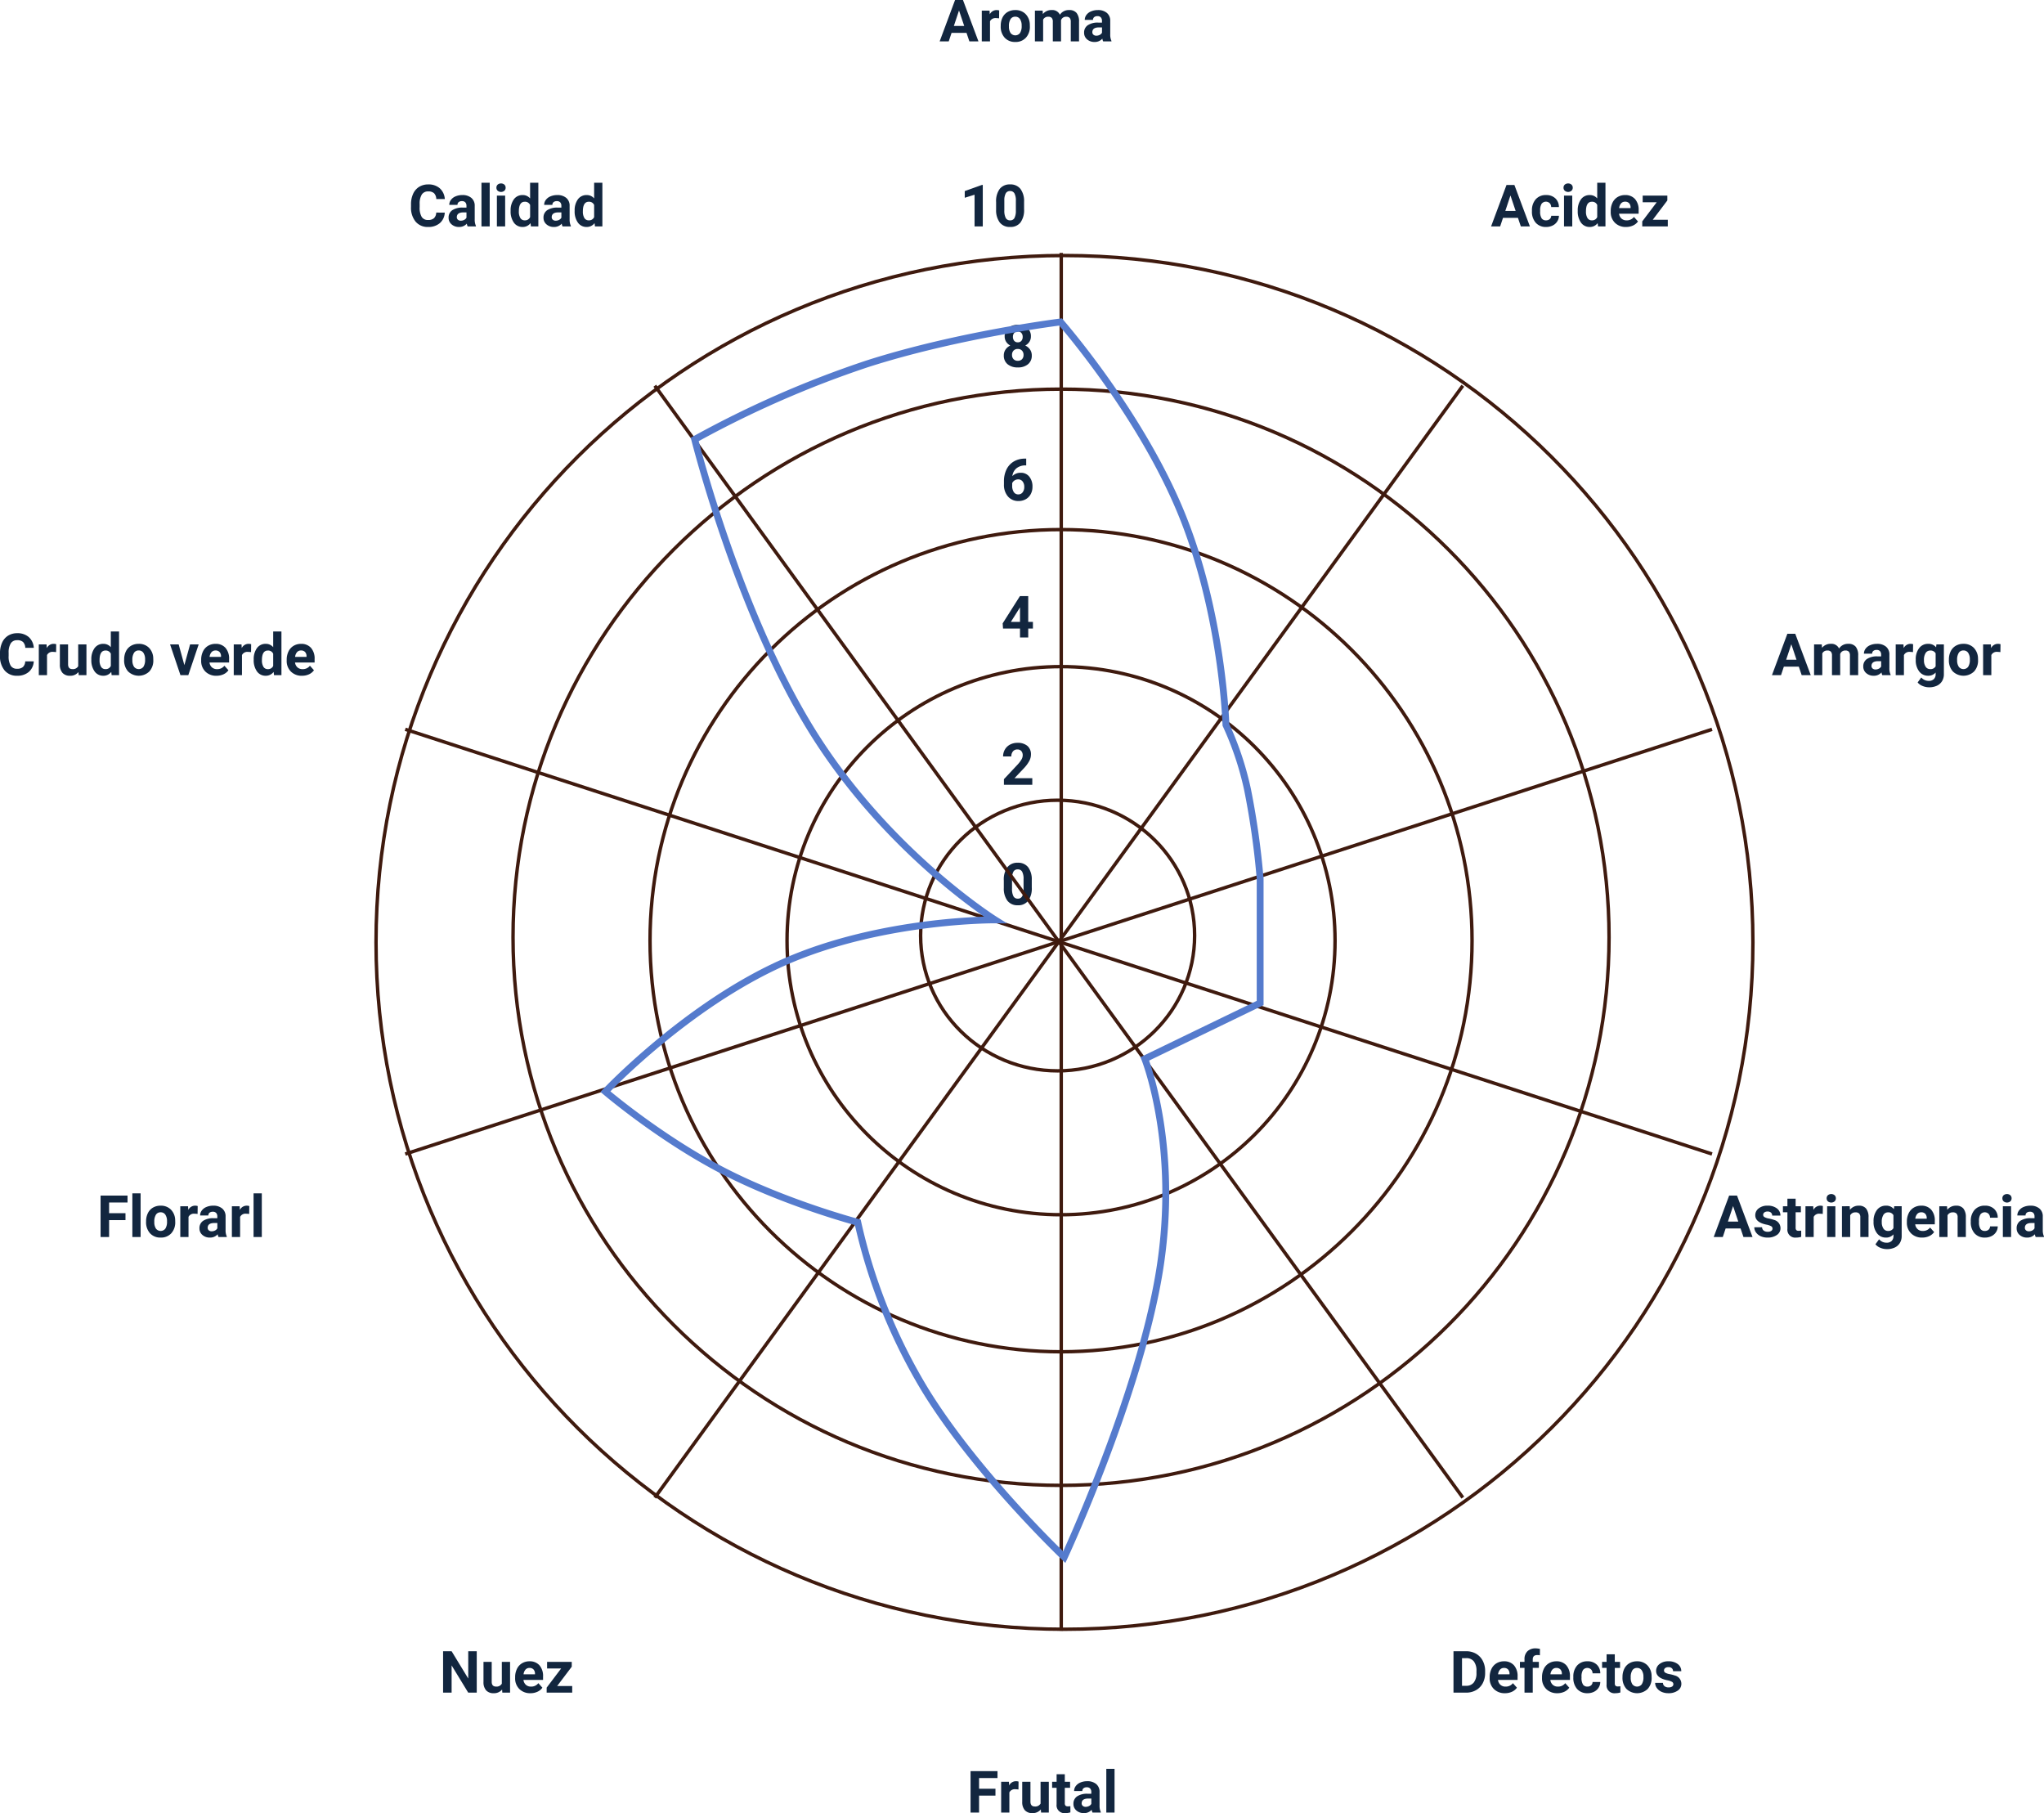 <svg xmlns="http://www.w3.org/2000/svg" width="596.774" height="529.252" viewBox="0 0 596.774 529.252">
  <g id="Grupo_989966" data-name="Grupo 989966" transform="translate(-495.714 -1220.914)">
    <path id="Trazado_677447" data-name="Trazado 677447" d="M7.9,15.51H3.536L2.706,18H.058l4.5-12.086H6.865L11.389,18H8.741ZM4.208,13.493H7.23L5.711,8.969Zm13.2-2.225a6.517,6.517,0,0,0-.863-.066,1.757,1.757,0,0,0-1.785.921V18h-2.4V9.019h2.266l.066,1.071a2.223,2.223,0,0,1,2-1.237,2.514,2.514,0,0,1,.747.108Zm.481,2.158a5.327,5.327,0,0,1,.515-2.382,3.768,3.768,0,0,1,1.482-1.619,4.323,4.323,0,0,1,2.245-.573A4.09,4.09,0,0,1,25.1,9.965a4.464,4.464,0,0,1,1.282,3.021l.017.614a4.694,4.694,0,0,1-1.154,3.316,4.011,4.011,0,0,1-3.1,1.249,4.031,4.031,0,0,1-3.1-1.245,4.777,4.777,0,0,1-1.158-3.387Zm2.4.17a3.357,3.357,0,0,0,.481,1.958,1.73,1.73,0,0,0,2.739.008A3.674,3.674,0,0,0,24,13.422a3.324,3.324,0,0,0-.49-1.945,1.592,1.592,0,0,0-1.378-.69,1.566,1.566,0,0,0-1.361.686A3.735,3.735,0,0,0,20.287,13.6Zm9.836-4.578.075,1a3.156,3.156,0,0,1,2.582-1.17,2.4,2.4,0,0,1,2.382,1.37,3.084,3.084,0,0,1,2.7-1.37,2.679,2.679,0,0,1,2.175.851,3.911,3.911,0,0,1,.714,2.561V18H38.341V12.272a1.71,1.71,0,0,0-.3-1.116,1.324,1.324,0,0,0-1.054-.353,1.5,1.5,0,0,0-1.494,1.029L35.5,18H33.1V12.281a1.689,1.689,0,0,0-.307-1.129A1.337,1.337,0,0,0,31.75,10.8a1.555,1.555,0,0,0-1.478.847V18h-2.4V9.019ZM47.8,18a2.664,2.664,0,0,1-.241-.805,2.9,2.9,0,0,1-2.266.971A3.189,3.189,0,0,1,43.1,17.4a2.456,2.456,0,0,1-.867-1.926,2.538,2.538,0,0,1,1.058-2.191,5.222,5.222,0,0,1,3.059-.772h1.1V12a1.48,1.48,0,0,0-.32-1,1.257,1.257,0,0,0-1.009-.374,1.429,1.429,0,0,0-.95.291.987.987,0,0,0-.344.8h-2.4a2.41,2.41,0,0,1,.481-1.444A3.182,3.182,0,0,1,44.276,9.23a4.961,4.961,0,0,1,1.976-.378,3.92,3.92,0,0,1,2.635.834,2.918,2.918,0,0,1,.975,2.345v3.893a4.294,4.294,0,0,0,.357,1.934V18Zm-1.984-1.668a2.066,2.066,0,0,0,.979-.237,1.554,1.554,0,0,0,.664-.635V13.916h-.9q-1.8,0-1.917,1.245l-.008.141a.96.96,0,0,0,.315.739A1.225,1.225,0,0,0,45.812,16.332Z" transform="translate(770 1215)" fill="#12263f"/>
    <path id="Trazado_677444" data-name="Trazado 677444" d="M7.9,15.51H3.536L2.706,18H.058l4.5-12.086H6.865L11.389,18H8.741ZM4.208,13.493H7.23L5.711,8.969ZM16.1,16.232a1.573,1.573,0,0,0,1.079-.365,1.28,1.28,0,0,0,.432-.971h2.25a3.077,3.077,0,0,1-.5,1.673,3.286,3.286,0,0,1-1.341,1.179,4.2,4.2,0,0,1-1.88.419A3.9,3.9,0,0,1,13.1,16.942a4.845,4.845,0,0,1-1.112-3.383V13.4a4.79,4.79,0,0,1,1.1-3.312,3.854,3.854,0,0,1,3.03-1.237,3.778,3.778,0,0,1,2.7.959,3.4,3.4,0,0,1,1.033,2.552h-2.25a1.648,1.648,0,0,0-.432-1.139,1.6,1.6,0,0,0-2.362.173,3.541,3.541,0,0,0-.427,1.983v.249a3.586,3.586,0,0,0,.423,2A1.463,1.463,0,0,0,16.1,16.232ZM23.757,18H21.35V9.019h2.407ZM21.208,6.694a1.181,1.181,0,0,1,.361-.888,1.556,1.556,0,0,1,1.963,0,1.175,1.175,0,0,1,.365.888,1.178,1.178,0,0,1-.369.9,1.539,1.539,0,0,1-1.951,0A1.178,1.178,0,0,1,21.208,6.694Zm4.15,6.749A5.413,5.413,0,0,1,26.3,10.1a3.057,3.057,0,0,1,2.577-1.245,2.751,2.751,0,0,1,2.167.979V5.25h2.407V18H31.286l-.116-.955a2.823,2.823,0,0,1-2.308,1.121,3.049,3.049,0,0,1-2.544-1.249A5.587,5.587,0,0,1,25.359,13.443Zm2.4.179a3.546,3.546,0,0,0,.44,1.937,1.433,1.433,0,0,0,1.278.673,1.605,1.605,0,0,0,1.569-.939v-3.55a1.582,1.582,0,0,0-1.552-.939Q27.758,10.8,27.758,13.621Zm11.688,4.545a4.409,4.409,0,0,1-3.217-1.212,4.308,4.308,0,0,1-1.241-3.229v-.232a5.426,5.426,0,0,1,.523-2.42,3.838,3.838,0,0,1,1.482-1.644,4.159,4.159,0,0,1,2.187-.577,3.727,3.727,0,0,1,2.9,1.162,4.722,4.722,0,0,1,1.058,3.3v.979H37.42a2.229,2.229,0,0,0,.7,1.411,2.12,2.12,0,0,0,1.482.531,2.589,2.589,0,0,0,2.167-1l1.179,1.32a3.6,3.6,0,0,1-1.461,1.191A4.793,4.793,0,0,1,39.445,18.166Zm-.274-7.379a1.5,1.5,0,0,0-1.158.484,2.5,2.5,0,0,0-.569,1.384h3.337v-.192a1.786,1.786,0,0,0-.432-1.238A1.547,1.547,0,0,0,39.171,10.787Zm8.085,5.279h4.391V18H44.193V16.539l4.225-5.586h-4.1V9.019h7.2v1.413Z" transform="translate(931 1269)" fill="#12263f"/>
    <path id="Trazado_677439" data-name="Trazado 677439" d="M7.9,15.51H3.536L2.706,18H.058l4.5-12.086H6.865L11.389,18H8.741ZM4.208,13.493H7.23L5.711,8.969Zm10.4-4.474.075,1a3.156,3.156,0,0,1,2.582-1.17,2.4,2.4,0,0,1,2.382,1.37,3.084,3.084,0,0,1,2.7-1.37,2.679,2.679,0,0,1,2.175.851,3.911,3.911,0,0,1,.714,2.561V18H22.827V12.272a1.71,1.71,0,0,0-.3-1.116,1.324,1.324,0,0,0-1.054-.353,1.5,1.5,0,0,0-1.494,1.029L19.988,18h-2.4V12.281a1.689,1.689,0,0,0-.307-1.129,1.337,1.337,0,0,0-1.046-.349,1.555,1.555,0,0,0-1.478.847V18h-2.4V9.019ZM32.282,18a2.664,2.664,0,0,1-.241-.805,2.9,2.9,0,0,1-2.266.971,3.189,3.189,0,0,1-2.187-.764,2.456,2.456,0,0,1-.867-1.926,2.538,2.538,0,0,1,1.058-2.191,5.222,5.222,0,0,1,3.059-.772h1.1V12a1.48,1.48,0,0,0-.32-1,1.257,1.257,0,0,0-1.009-.374,1.429,1.429,0,0,0-.95.291.987.987,0,0,0-.344.8h-2.4a2.41,2.41,0,0,1,.481-1.444A3.182,3.182,0,0,1,28.762,9.23a4.961,4.961,0,0,1,1.976-.378,3.92,3.92,0,0,1,2.635.834,2.918,2.918,0,0,1,.975,2.345v3.893a4.294,4.294,0,0,0,.357,1.934V18ZM30.3,16.332a2.066,2.066,0,0,0,.979-.237,1.554,1.554,0,0,0,.664-.635V13.916h-.9q-1.8,0-1.917,1.245l-.008.141a.96.96,0,0,0,.315.739A1.225,1.225,0,0,0,30.3,16.332Zm10.94-5.063a6.517,6.517,0,0,0-.863-.066,1.757,1.757,0,0,0-1.785.921V18h-2.4V9.019h2.266l.066,1.071a2.223,2.223,0,0,1,2-1.237,2.514,2.514,0,0,1,.747.108Zm.805,2.175a5.264,5.264,0,0,1,.984-3.329,3.187,3.187,0,0,1,2.652-1.262,2.8,2.8,0,0,1,2.3,1.013l.1-.847h2.175V17.7a3.839,3.839,0,0,1-.535,2.05,3.439,3.439,0,0,1-1.507,1.328,5.3,5.3,0,0,1-2.274.457,4.925,4.925,0,0,1-1.926-.394,3.418,3.418,0,0,1-1.419-1.017l1.063-1.461a2.81,2.81,0,0,0,2.175,1,2.057,2.057,0,0,0,1.486-.51,1.915,1.915,0,0,0,.531-1.448v-.481a2.775,2.775,0,0,1-2.183.938A3.179,3.179,0,0,1,43.044,16.9a5.262,5.262,0,0,1-1-3.358Zm2.4.179a3.278,3.278,0,0,0,.49,1.916,1.558,1.558,0,0,0,1.345.694,1.666,1.666,0,0,0,1.569-.823V11.626a1.662,1.662,0,0,0-1.552-.823,1.568,1.568,0,0,0-1.357.707A3.694,3.694,0,0,0,44.442,13.621Zm7.28-.2a5.327,5.327,0,0,1,.515-2.382,3.767,3.767,0,0,1,1.482-1.619,4.323,4.323,0,0,1,2.245-.573,4.09,4.09,0,0,1,2.968,1.112,4.464,4.464,0,0,1,1.282,3.021l.017.614a4.694,4.694,0,0,1-1.154,3.316,4.472,4.472,0,0,1-6.2,0,4.777,4.777,0,0,1-1.158-3.387Zm2.4.17a3.357,3.357,0,0,0,.481,1.958,1.73,1.73,0,0,0,2.739.008,3.674,3.674,0,0,0,.49-2.141,3.324,3.324,0,0,0-.49-1.945,1.592,1.592,0,0,0-1.378-.69,1.566,1.566,0,0,0-1.361.686A3.735,3.735,0,0,0,54.121,13.6Zm12.634-2.328a6.517,6.517,0,0,0-.863-.066,1.757,1.757,0,0,0-1.785.921V18h-2.4V9.019h2.266l.066,1.071a2.223,2.223,0,0,1,2-1.237,2.514,2.514,0,0,1,.747.108Z" transform="translate(1013 1400)" fill="#12263f"/>
    <path id="Trazado_677433" data-name="Trazado 677433" d="M7.9,15.51H3.536L2.706,18H.058l4.5-12.086H6.865L11.389,18H8.741ZM4.208,13.493H7.23L5.711,8.969Zm13.016,2.025a.773.773,0,0,0-.436-.693,4.95,4.95,0,0,0-1.4-.452q-3.2-.672-3.2-2.723a2.468,2.468,0,0,1,.992-2,4,4,0,0,1,2.594-.8,4.307,4.307,0,0,1,2.735.805,2.538,2.538,0,0,1,1.025,2.092h-2.4A1.161,1.161,0,0,0,16.8,10.9a1.405,1.405,0,0,0-1.038-.336,1.436,1.436,0,0,0-.938.274.865.865,0,0,0-.332.7.739.739,0,0,0,.378.643,3.885,3.885,0,0,0,1.274.423,10.407,10.407,0,0,1,1.511.4,2.482,2.482,0,0,1,1.9,2.416A2.343,2.343,0,0,1,18.5,17.406a4.548,4.548,0,0,1-2.723.76,4.75,4.75,0,0,1-2-.4,3.363,3.363,0,0,1-1.374-1.1,2.565,2.565,0,0,1-.5-1.515h2.274a1.252,1.252,0,0,0,.473.979,1.877,1.877,0,0,0,1.179.34,1.737,1.737,0,0,0,1.042-.261A.814.814,0,0,0,17.224,15.518Zm6.749-8.708V9.019h1.536v1.76H23.973v4.482a1.07,1.07,0,0,0,.191.714.959.959,0,0,0,.73.216,3.826,3.826,0,0,0,.706-.058V17.95a4.938,4.938,0,0,1-1.453.216,2.29,2.29,0,0,1-2.573-2.548V10.778H20.262V9.019h1.312V6.811Zm7.919,4.458a6.517,6.517,0,0,0-.863-.066,1.757,1.757,0,0,0-1.785.921V18h-2.4V9.019h2.266l.066,1.071a2.223,2.223,0,0,1,2-1.237,2.514,2.514,0,0,1,.747.108ZM35.577,18H33.17V9.019h2.407ZM33.029,6.694a1.181,1.181,0,0,1,.361-.888,1.556,1.556,0,0,1,1.963,0,1.175,1.175,0,0,1,.365.888,1.178,1.178,0,0,1-.369.9,1.539,1.539,0,0,1-1.951,0A1.178,1.178,0,0,1,33.029,6.694Zm6.732,2.324.075,1.038a3.136,3.136,0,0,1,2.582-1.2,2.606,2.606,0,0,1,2.125.838,3.912,3.912,0,0,1,.714,2.507V18h-2.4V12.256a1.556,1.556,0,0,0-.332-1.108,1.486,1.486,0,0,0-1.1-.344,1.65,1.65,0,0,0-1.519.863V18H37.5V9.019Zm6.964,4.424a5.264,5.264,0,0,1,.984-3.329,3.187,3.187,0,0,1,2.652-1.262,2.8,2.8,0,0,1,2.3,1.013l.1-.847h2.175V17.7a3.839,3.839,0,0,1-.535,2.05,3.439,3.439,0,0,1-1.507,1.328,5.3,5.3,0,0,1-2.274.457,4.925,4.925,0,0,1-1.926-.394,3.418,3.418,0,0,1-1.419-1.017l1.063-1.461a2.81,2.81,0,0,0,2.175,1A2.057,2.057,0,0,0,52,19.158a1.915,1.915,0,0,0,.531-1.448v-.481a2.775,2.775,0,0,1-2.183.938A3.179,3.179,0,0,1,47.725,16.9a5.262,5.262,0,0,1-1-3.358Zm2.4.179a3.278,3.278,0,0,0,.49,1.916,1.558,1.558,0,0,0,1.345.694,1.666,1.666,0,0,0,1.569-.823V11.626a1.662,1.662,0,0,0-1.552-.823,1.568,1.568,0,0,0-1.357.707A3.694,3.694,0,0,0,49.124,13.621Zm11.787,4.545a4.409,4.409,0,0,1-3.217-1.212,4.308,4.308,0,0,1-1.241-3.229v-.232a5.426,5.426,0,0,1,.523-2.42,3.838,3.838,0,0,1,1.482-1.644,4.159,4.159,0,0,1,2.187-.577,3.727,3.727,0,0,1,2.9,1.162,4.722,4.722,0,0,1,1.058,3.3v.979H58.886a2.229,2.229,0,0,0,.7,1.411,2.12,2.12,0,0,0,1.482.531,2.589,2.589,0,0,0,2.167-1l1.179,1.32a3.6,3.6,0,0,1-1.461,1.191A4.793,4.793,0,0,1,60.911,18.166Zm-.274-7.379a1.5,1.5,0,0,0-1.158.484,2.5,2.5,0,0,0-.569,1.384h3.337v-.192a1.786,1.786,0,0,0-.432-1.238A1.547,1.547,0,0,0,60.637,10.787Zm7.537-1.768.075,1.038a3.136,3.136,0,0,1,2.582-1.2,2.606,2.606,0,0,1,2.125.838,3.912,3.912,0,0,1,.714,2.507V18h-2.4V12.256a1.556,1.556,0,0,0-.332-1.108,1.486,1.486,0,0,0-1.1-.344,1.65,1.65,0,0,0-1.519.863V18h-2.4V9.019Zm11.048,7.213a1.573,1.573,0,0,0,1.079-.365,1.28,1.28,0,0,0,.432-.971h2.25a3.077,3.077,0,0,1-.5,1.673,3.286,3.286,0,0,1-1.341,1.179,4.2,4.2,0,0,1-1.88.419,3.9,3.9,0,0,1-3.038-1.224,4.845,4.845,0,0,1-1.112-3.383V13.4a4.79,4.79,0,0,1,1.1-3.312,3.854,3.854,0,0,1,3.03-1.237,3.778,3.778,0,0,1,2.7.959,3.4,3.4,0,0,1,1.033,2.552h-2.25a1.648,1.648,0,0,0-.432-1.139,1.6,1.6,0,0,0-2.362.173,3.541,3.541,0,0,0-.427,1.983v.249a3.586,3.586,0,0,0,.423,2A1.463,1.463,0,0,0,79.223,16.232ZM86.884,18H84.477V9.019h2.407ZM84.336,6.694a1.181,1.181,0,0,1,.361-.888,1.556,1.556,0,0,1,1.963,0,1.175,1.175,0,0,1,.365.888,1.178,1.178,0,0,1-.369.9,1.539,1.539,0,0,1-1.951,0A1.178,1.178,0,0,1,84.336,6.694ZM94.064,18a2.664,2.664,0,0,1-.241-.805,2.9,2.9,0,0,1-2.266.971A3.189,3.189,0,0,1,89.37,17.4a2.456,2.456,0,0,1-.867-1.926,2.538,2.538,0,0,1,1.058-2.191,5.222,5.222,0,0,1,3.059-.772h1.1V12a1.48,1.48,0,0,0-.32-1,1.257,1.257,0,0,0-1.009-.374,1.429,1.429,0,0,0-.95.291.987.987,0,0,0-.344.8H88.7a2.41,2.41,0,0,1,.481-1.444A3.182,3.182,0,0,1,90.545,9.23a4.961,4.961,0,0,1,1.976-.378,3.92,3.92,0,0,1,2.635.834,2.918,2.918,0,0,1,.975,2.345v3.893a4.294,4.294,0,0,0,.357,1.934V18Zm-1.984-1.668a2.066,2.066,0,0,0,.979-.237,1.554,1.554,0,0,0,.664-.635V13.916h-.9q-1.8,0-1.917,1.245L90.9,15.3a.96.96,0,0,0,.315.739A1.225,1.225,0,0,0,92.081,16.332Z" transform="translate(996 1564)" fill="#12263f"/>
    <path id="Trazado_677427" data-name="Trazado 677427" d="M1.079,18V5.914H4.8a5.647,5.647,0,0,1,2.851.718A5.007,5.007,0,0,1,9.612,8.674a6.3,6.3,0,0,1,.706,3.009v.556a6.316,6.316,0,0,1-.693,3A4.964,4.964,0,0,1,7.67,17.27,5.69,5.69,0,0,1,4.823,18ZM3.569,7.931V16h1.2a2.7,2.7,0,0,0,2.233-.955,4.314,4.314,0,0,0,.789-2.731v-.639a4.382,4.382,0,0,0-.764-2.793A2.7,2.7,0,0,0,4.8,7.931ZM16.1,18.166a4.409,4.409,0,0,1-3.217-1.212,4.308,4.308,0,0,1-1.241-3.229v-.232a5.426,5.426,0,0,1,.523-2.42,3.838,3.838,0,0,1,1.482-1.644,4.159,4.159,0,0,1,2.187-.577,3.727,3.727,0,0,1,2.9,1.162,4.722,4.722,0,0,1,1.058,3.3v.979H14.078a2.229,2.229,0,0,0,.7,1.411,2.12,2.12,0,0,0,1.482.531,2.589,2.589,0,0,0,2.167-1l1.179,1.32a3.6,3.6,0,0,1-1.461,1.191A4.793,4.793,0,0,1,16.1,18.166Zm-.274-7.379a1.5,1.5,0,0,0-1.158.484,2.5,2.5,0,0,0-.569,1.384H17.44v-.192a1.786,1.786,0,0,0-.432-1.238A1.547,1.547,0,0,0,15.83,10.787ZM21.814,18V10.778H20.478V9.019h1.336V8.255a3.1,3.1,0,0,1,.867-2.345,3.359,3.359,0,0,1,2.428-.834,5.608,5.608,0,0,1,1.22.166L26.305,7.1a3.058,3.058,0,0,0-.73-.075q-1.353,0-1.353,1.27v.722h1.785v1.76H24.222V18Zm9.571.166a4.409,4.409,0,0,1-3.217-1.212,4.308,4.308,0,0,1-1.241-3.229v-.232a5.426,5.426,0,0,1,.523-2.42,3.838,3.838,0,0,1,1.482-1.644,4.159,4.159,0,0,1,2.187-.577,3.727,3.727,0,0,1,2.9,1.162,4.722,4.722,0,0,1,1.058,3.3v.979H29.36a2.229,2.229,0,0,0,.7,1.411,2.12,2.12,0,0,0,1.482.531,2.589,2.589,0,0,0,2.167-1l1.179,1.32a3.6,3.6,0,0,1-1.461,1.191A4.793,4.793,0,0,1,31.385,18.166Zm-.274-7.379a1.5,1.5,0,0,0-1.158.484,2.5,2.5,0,0,0-.569,1.384h3.337v-.192a1.786,1.786,0,0,0-.432-1.238A1.547,1.547,0,0,0,31.111,10.787Zm9.064,5.445a1.573,1.573,0,0,0,1.079-.365,1.28,1.28,0,0,0,.432-.971h2.25a3.077,3.077,0,0,1-.5,1.673A3.286,3.286,0,0,1,42.1,17.747a4.2,4.2,0,0,1-1.88.419,3.9,3.9,0,0,1-3.038-1.224,4.845,4.845,0,0,1-1.112-3.383V13.4a4.79,4.79,0,0,1,1.1-3.312A3.854,3.854,0,0,1,40.2,8.853a3.778,3.778,0,0,1,2.7.959,3.4,3.4,0,0,1,1.033,2.552h-2.25a1.648,1.648,0,0,0-.432-1.139,1.6,1.6,0,0,0-2.362.173,3.541,3.541,0,0,0-.427,1.983v.249a3.586,3.586,0,0,0,.423,2A1.463,1.463,0,0,0,40.176,16.232Zm8-9.421V9.019h1.536v1.76H48.178v4.482a1.07,1.07,0,0,0,.191.714.959.959,0,0,0,.73.216,3.826,3.826,0,0,0,.706-.058V17.95a4.939,4.939,0,0,1-1.453.216,2.29,2.29,0,0,1-2.573-2.548V10.778H44.467V9.019h1.312V6.811Zm2.25,6.616a5.327,5.327,0,0,1,.515-2.382,3.767,3.767,0,0,1,1.482-1.619,4.323,4.323,0,0,1,2.245-.573,4.09,4.09,0,0,1,2.968,1.112,4.464,4.464,0,0,1,1.282,3.021l.017.614a4.694,4.694,0,0,1-1.154,3.316,4.472,4.472,0,0,1-6.2,0,4.777,4.777,0,0,1-1.158-3.387Zm2.4.17a3.357,3.357,0,0,0,.481,1.958,1.73,1.73,0,0,0,2.739.008,3.674,3.674,0,0,0,.49-2.141,3.324,3.324,0,0,0-.49-1.945,1.592,1.592,0,0,0-1.378-.69,1.566,1.566,0,0,0-1.361.686A3.735,3.735,0,0,0,52.826,13.6Zm12.451,1.922a.773.773,0,0,0-.436-.693,4.95,4.95,0,0,0-1.4-.452q-3.2-.672-3.2-2.723a2.468,2.468,0,0,1,.992-2,4,4,0,0,1,2.594-.8,4.307,4.307,0,0,1,2.735.805,2.538,2.538,0,0,1,1.025,2.092h-2.4a1.161,1.161,0,0,0-.332-.851,1.405,1.405,0,0,0-1.038-.336,1.436,1.436,0,0,0-.938.274.865.865,0,0,0-.332.7.739.739,0,0,0,.378.643A3.885,3.885,0,0,0,64.2,12.6a10.407,10.407,0,0,1,1.511.4,2.482,2.482,0,0,1,1.9,2.416,2.343,2.343,0,0,1-1.054,1.988,4.548,4.548,0,0,1-2.723.76,4.75,4.75,0,0,1-2-.4,3.363,3.363,0,0,1-1.374-1.1,2.565,2.565,0,0,1-.5-1.515h2.274a1.252,1.252,0,0,0,.473.979,1.877,1.877,0,0,0,1.179.34,1.737,1.737,0,0,0,1.042-.261A.814.814,0,0,0,65.277,15.518Z" transform="translate(919 1697)" fill="#12263f"/>
    <path id="Trazado_677428" data-name="Trazado 677428" d="M8.351,13.061H3.569V18H1.079V5.914H8.948V7.931H3.569v3.121H8.351Zm6.715-1.793A6.517,6.517,0,0,0,14.2,11.2a1.757,1.757,0,0,0-1.785.921V18h-2.4V9.019h2.266l.066,1.071a2.223,2.223,0,0,1,2-1.237,2.514,2.514,0,0,1,.747.108ZM21.6,17.087a3.008,3.008,0,0,1-2.457,1.079,2.837,2.837,0,0,1-2.2-.83,3.543,3.543,0,0,1-.776-2.432V9.019h2.4v5.809q0,1.4,1.278,1.4a1.732,1.732,0,0,0,1.677-.848V9.019h2.407V18H21.665ZM28.6,6.811V9.019H30.14v1.76H28.6v4.482a1.07,1.07,0,0,0,.191.714.959.959,0,0,0,.73.216,3.826,3.826,0,0,0,.706-.058V17.95a4.938,4.938,0,0,1-1.453.216,2.29,2.29,0,0,1-2.573-2.548V10.778H24.894V9.019h1.312V6.811ZM36.681,18a2.664,2.664,0,0,1-.241-.805,2.9,2.9,0,0,1-2.266.971,3.189,3.189,0,0,1-2.187-.764,2.456,2.456,0,0,1-.867-1.926,2.538,2.538,0,0,1,1.058-2.191,5.222,5.222,0,0,1,3.059-.772h1.1V12a1.48,1.48,0,0,0-.32-1,1.257,1.257,0,0,0-1.009-.374,1.429,1.429,0,0,0-.95.291.987.987,0,0,0-.344.8h-2.4a2.41,2.41,0,0,1,.481-1.444A3.182,3.182,0,0,1,33.162,9.23a4.961,4.961,0,0,1,1.976-.378,3.92,3.92,0,0,1,2.635.834,2.918,2.918,0,0,1,.975,2.345v3.893a4.294,4.294,0,0,0,.357,1.934V18ZM34.7,16.332a2.066,2.066,0,0,0,.979-.237,1.554,1.554,0,0,0,.664-.635V13.916h-.9q-1.8,0-1.917,1.245l-.008.141a.96.96,0,0,0,.315.739A1.225,1.225,0,0,0,34.7,16.332ZM43.123,18H40.715V5.25h2.407Z" transform="translate(778 1732)" fill="#12263f"/>
    <path id="Trazado_677432" data-name="Trazado 677432" d="M10.907,18H8.417L3.569,10.048V18H1.079V5.914h2.49l4.856,7.969V5.914h2.482Zm7.4-.913a3.008,3.008,0,0,1-2.457,1.079,2.837,2.837,0,0,1-2.2-.83,3.543,3.543,0,0,1-.776-2.432V9.019h2.4v5.809q0,1.4,1.278,1.4a1.732,1.732,0,0,0,1.677-.848V9.019h2.407V18H18.37Zm8.268,1.079a4.409,4.409,0,0,1-3.217-1.212,4.308,4.308,0,0,1-1.241-3.229v-.232a5.426,5.426,0,0,1,.523-2.42,3.838,3.838,0,0,1,1.482-1.644,4.159,4.159,0,0,1,2.187-.577,3.727,3.727,0,0,1,2.9,1.162,4.722,4.722,0,0,1,1.058,3.3v.979H24.545a2.229,2.229,0,0,0,.7,1.411,2.12,2.12,0,0,0,1.482.531,2.589,2.589,0,0,0,2.167-1l1.179,1.32a3.6,3.6,0,0,1-1.461,1.191A4.793,4.793,0,0,1,26.571,18.166ZM26.3,10.787a1.5,1.5,0,0,0-1.158.484,2.5,2.5,0,0,0-.569,1.384h3.337v-.192a1.786,1.786,0,0,0-.432-1.238A1.547,1.547,0,0,0,26.3,10.787Zm8.085,5.279h4.391V18H31.319V16.539l4.225-5.586h-4.1V9.019h7.2v1.413Z" transform="translate(624 1697)" fill="#12263f"/>
    <path id="Trazado_677435" data-name="Trazado 677435" d="M8.351,13.061H3.569V18H1.079V5.914H8.948V7.931H3.569v3.121H8.351ZM12.767,18H10.359V5.25h2.407Zm1.6-4.574a5.327,5.327,0,0,1,.515-2.382,3.768,3.768,0,0,1,1.482-1.619,4.323,4.323,0,0,1,2.245-.573,4.09,4.09,0,0,1,2.968,1.112,4.464,4.464,0,0,1,1.282,3.021l.017.614a4.694,4.694,0,0,1-1.154,3.316,4.011,4.011,0,0,1-3.1,1.249,4.031,4.031,0,0,1-3.1-1.245,4.777,4.777,0,0,1-1.158-3.387Zm2.4.17a3.357,3.357,0,0,0,.481,1.958,1.73,1.73,0,0,0,2.739.008,3.674,3.674,0,0,0,.49-2.141,3.324,3.324,0,0,0-.49-1.945,1.592,1.592,0,0,0-1.378-.69,1.566,1.566,0,0,0-1.361.686A3.735,3.735,0,0,0,16.768,13.6ZM29.4,11.268a6.517,6.517,0,0,0-.863-.066,1.757,1.757,0,0,0-1.785.921V18h-2.4V9.019h2.266l.066,1.071a2.223,2.223,0,0,1,2-1.237,2.514,2.514,0,0,1,.747.108ZM35.511,18a2.664,2.664,0,0,1-.241-.805A2.9,2.9,0,0,1,33,18.166a3.189,3.189,0,0,1-2.187-.764,2.456,2.456,0,0,1-.867-1.926,2.538,2.538,0,0,1,1.058-2.191,5.222,5.222,0,0,1,3.059-.772h1.1V12a1.48,1.48,0,0,0-.32-1,1.257,1.257,0,0,0-1.009-.374,1.429,1.429,0,0,0-.95.291.987.987,0,0,0-.344.8h-2.4a2.41,2.41,0,0,1,.481-1.444A3.182,3.182,0,0,1,31.991,9.23a4.961,4.961,0,0,1,1.976-.378,3.92,3.92,0,0,1,2.635.834,2.918,2.918,0,0,1,.975,2.345v3.893a4.294,4.294,0,0,0,.357,1.934V18Zm-1.984-1.668a2.066,2.066,0,0,0,.979-.237,1.554,1.554,0,0,0,.664-.635V13.916h-.9q-1.8,0-1.917,1.245l-.008.141a.96.96,0,0,0,.315.739A1.225,1.225,0,0,0,33.527,16.332Zm10.94-5.063A6.517,6.517,0,0,0,43.6,11.2a1.757,1.757,0,0,0-1.785.921V18h-2.4V9.019h2.266l.066,1.071a2.223,2.223,0,0,1,2-1.237,2.514,2.514,0,0,1,.747.108ZM48.153,18H45.746V5.25h2.407Z" transform="translate(524 1564)" fill="#12263f"/>
    <path id="Trazado_677440" data-name="Trazado 677440" d="M10.567,13.974a4.277,4.277,0,0,1-1.44,3.071A5.058,5.058,0,0,1,5.7,18.166,4.548,4.548,0,0,1,2.046,16.6a6.416,6.416,0,0,1-1.332-4.3v-.739A7.245,7.245,0,0,1,1.328,8.5,4.6,4.6,0,0,1,3.084,6.458a4.918,4.918,0,0,1,2.652-.71,4.927,4.927,0,0,1,3.37,1.121,4.6,4.6,0,0,1,1.478,3.146H8.093a2.524,2.524,0,0,0-.652-1.7A2.413,2.413,0,0,0,5.736,7.79a2.116,2.116,0,0,0-1.864.892,5,5,0,0,0-.635,2.768v.913a5.352,5.352,0,0,0,.594,2.864,2.077,2.077,0,0,0,1.872.9,2.458,2.458,0,0,0,1.722-.527,2.381,2.381,0,0,0,.652-1.631Zm6.524-2.706a6.517,6.517,0,0,0-.863-.066,1.757,1.757,0,0,0-1.785.921V18h-2.4V9.019h2.266l.066,1.071a2.223,2.223,0,0,1,2-1.237,2.514,2.514,0,0,1,.747.108Zm6.533,5.819a3.008,3.008,0,0,1-2.457,1.079,2.837,2.837,0,0,1-2.2-.83,3.543,3.543,0,0,1-.776-2.432V9.019h2.4v5.809q0,1.4,1.278,1.4a1.732,1.732,0,0,0,1.677-.848V9.019h2.407V18H23.69Zm3.76-3.644a5.413,5.413,0,0,1,.942-3.345A3.057,3.057,0,0,1,30.9,8.853a2.751,2.751,0,0,1,2.167.979V5.25h2.407V18H33.311l-.116-.955a2.823,2.823,0,0,1-2.308,1.121,3.049,3.049,0,0,1-2.544-1.249A5.587,5.587,0,0,1,27.384,13.443Zm2.4.179a3.546,3.546,0,0,0,.44,1.937,1.433,1.433,0,0,0,1.278.673,1.605,1.605,0,0,0,1.569-.939v-3.55a1.582,1.582,0,0,0-1.552-.939Q29.783,10.8,29.783,13.621Zm7.18-.2a5.327,5.327,0,0,1,.515-2.382A3.767,3.767,0,0,1,38.96,9.425a4.323,4.323,0,0,1,2.245-.573,4.09,4.09,0,0,1,2.968,1.112,4.464,4.464,0,0,1,1.282,3.021l.017.614a4.694,4.694,0,0,1-1.154,3.316,4.472,4.472,0,0,1-6.2,0,4.777,4.777,0,0,1-1.158-3.387Zm2.4.17a3.357,3.357,0,0,0,.481,1.958,1.73,1.73,0,0,0,2.739.008,3.674,3.674,0,0,0,.49-2.141,3.324,3.324,0,0,0-.49-1.945,1.592,1.592,0,0,0-1.378-.69,1.566,1.566,0,0,0-1.361.686A3.735,3.735,0,0,0,39.362,13.6ZM54.544,15.07l1.668-6.051H58.72L55.69,18H53.4l-3.03-8.981h2.507Zm9.363,3.1a4.409,4.409,0,0,1-3.217-1.212,4.308,4.308,0,0,1-1.241-3.229v-.232a5.426,5.426,0,0,1,.523-2.42,3.838,3.838,0,0,1,1.482-1.644,4.159,4.159,0,0,1,2.187-.577,3.727,3.727,0,0,1,2.9,1.162,4.722,4.722,0,0,1,1.058,3.3v.979H61.882a2.229,2.229,0,0,0,.7,1.411,2.12,2.12,0,0,0,1.482.531,2.589,2.589,0,0,0,2.167-1l1.179,1.32a3.6,3.6,0,0,1-1.461,1.191A4.793,4.793,0,0,1,63.908,18.166Zm-.274-7.379a1.5,1.5,0,0,0-1.158.484,2.5,2.5,0,0,0-.569,1.384h3.337v-.192a1.786,1.786,0,0,0-.432-1.238A1.547,1.547,0,0,0,63.634,10.787Zm10.376.481a6.517,6.517,0,0,0-.863-.066,1.757,1.757,0,0,0-1.785.921V18h-2.4V9.019h2.266l.066,1.071a2.223,2.223,0,0,1,2-1.237,2.514,2.514,0,0,1,.747.108Zm.78,2.175a5.413,5.413,0,0,1,.942-3.345A3.057,3.057,0,0,1,78.31,8.853a2.751,2.751,0,0,1,2.167.979V5.25h2.407V18H80.717l-.116-.955a2.823,2.823,0,0,1-2.308,1.121,3.049,3.049,0,0,1-2.544-1.249A5.587,5.587,0,0,1,74.79,13.443Zm2.4.179a3.546,3.546,0,0,0,.44,1.937,1.433,1.433,0,0,0,1.278.673,1.605,1.605,0,0,0,1.569-.939v-3.55a1.582,1.582,0,0,0-1.552-.939Q77.189,10.8,77.189,13.621Zm11.688,4.545a4.409,4.409,0,0,1-3.217-1.212,4.308,4.308,0,0,1-1.241-3.229v-.232a5.426,5.426,0,0,1,.523-2.42,3.838,3.838,0,0,1,1.482-1.644,4.159,4.159,0,0,1,2.187-.577,3.727,3.727,0,0,1,2.9,1.162,4.722,4.722,0,0,1,1.058,3.3v.979H86.851a2.229,2.229,0,0,0,.7,1.411,2.12,2.12,0,0,0,1.482.531,2.589,2.589,0,0,0,2.167-1l1.179,1.32a3.6,3.6,0,0,1-1.461,1.191A4.793,4.793,0,0,1,88.876,18.166ZM88.6,10.787a1.5,1.5,0,0,0-1.158.484,2.5,2.5,0,0,0-.569,1.384h3.337v-.192a1.786,1.786,0,0,0-.432-1.238A1.547,1.547,0,0,0,88.6,10.787Z" transform="translate(495 1400)" fill="#12263f"/>
    <path id="Trazado_677445" data-name="Trazado 677445" d="M10.567,13.974a4.277,4.277,0,0,1-1.44,3.071A5.058,5.058,0,0,1,5.7,18.166,4.548,4.548,0,0,1,2.046,16.6a6.416,6.416,0,0,1-1.332-4.3v-.739A7.245,7.245,0,0,1,1.328,8.5,4.6,4.6,0,0,1,3.084,6.458a4.918,4.918,0,0,1,2.652-.71,4.927,4.927,0,0,1,3.37,1.121,4.6,4.6,0,0,1,1.478,3.146H8.093a2.524,2.524,0,0,0-.652-1.7A2.413,2.413,0,0,0,5.736,7.79a2.116,2.116,0,0,0-1.864.892,5,5,0,0,0-.635,2.768v.913a5.352,5.352,0,0,0,.594,2.864,2.077,2.077,0,0,0,1.872.9,2.458,2.458,0,0,0,1.722-.527,2.381,2.381,0,0,0,.652-1.631ZM17.249,18a2.664,2.664,0,0,1-.241-.805,2.9,2.9,0,0,1-2.266.971,3.189,3.189,0,0,1-2.187-.764,2.456,2.456,0,0,1-.867-1.926,2.538,2.538,0,0,1,1.058-2.191,5.222,5.222,0,0,1,3.059-.772h1.1V12a1.48,1.48,0,0,0-.32-1,1.257,1.257,0,0,0-1.009-.374,1.429,1.429,0,0,0-.95.291.987.987,0,0,0-.344.8h-2.4a2.41,2.41,0,0,1,.481-1.444A3.182,3.182,0,0,1,13.729,9.23a4.961,4.961,0,0,1,1.976-.378,3.92,3.92,0,0,1,2.635.834,2.918,2.918,0,0,1,.975,2.345v3.893a4.294,4.294,0,0,0,.357,1.934V18Zm-1.984-1.668a2.066,2.066,0,0,0,.979-.237,1.554,1.554,0,0,0,.664-.635V13.916h-.9q-1.8,0-1.917,1.245l-.008.141a.96.96,0,0,0,.315.739A1.225,1.225,0,0,0,15.265,16.332ZM23.69,18H21.283V5.25H23.69ZM28.2,18H25.791V9.019H28.2ZM25.649,6.694a1.181,1.181,0,0,1,.361-.888,1.556,1.556,0,0,1,1.963,0,1.175,1.175,0,0,1,.365.888,1.178,1.178,0,0,1-.369.9,1.539,1.539,0,0,1-1.951,0A1.178,1.178,0,0,1,25.649,6.694Zm4.15,6.749a5.413,5.413,0,0,1,.942-3.345,3.057,3.057,0,0,1,2.577-1.245,2.751,2.751,0,0,1,2.167.979V5.25h2.407V18H35.727l-.116-.955A2.823,2.823,0,0,1,33.3,18.166a3.049,3.049,0,0,1-2.544-1.249A5.587,5.587,0,0,1,29.8,13.443Zm2.4.179a3.546,3.546,0,0,0,.44,1.937,1.433,1.433,0,0,0,1.278.673,1.605,1.605,0,0,0,1.569-.939v-3.55a1.582,1.582,0,0,0-1.552-.939Q32.2,10.8,32.2,13.621ZM44.957,18a2.664,2.664,0,0,1-.241-.805,2.9,2.9,0,0,1-2.266.971,3.189,3.189,0,0,1-2.187-.764,2.456,2.456,0,0,1-.867-1.926,2.538,2.538,0,0,1,1.058-2.191,5.222,5.222,0,0,1,3.059-.772h1.1V12a1.48,1.48,0,0,0-.32-1,1.257,1.257,0,0,0-1.009-.374,1.429,1.429,0,0,0-.95.291.987.987,0,0,0-.344.8h-2.4a2.41,2.41,0,0,1,.481-1.444A3.182,3.182,0,0,1,41.438,9.23a4.961,4.961,0,0,1,1.976-.378,3.92,3.92,0,0,1,2.635.834,2.918,2.918,0,0,1,.975,2.345v3.893a4.294,4.294,0,0,0,.357,1.934V18Zm-1.984-1.668a2.066,2.066,0,0,0,.979-.237,1.554,1.554,0,0,0,.664-.635V13.916h-.9q-1.8,0-1.917,1.245l-.008.141a.96.96,0,0,0,.315.739A1.225,1.225,0,0,0,42.973,16.332Zm5.52-2.889a5.413,5.413,0,0,1,.942-3.345,3.057,3.057,0,0,1,2.577-1.245,2.751,2.751,0,0,1,2.167.979V5.25h2.407V18H54.42l-.116-.955A2.823,2.823,0,0,1,52,18.166a3.049,3.049,0,0,1-2.544-1.249A5.587,5.587,0,0,1,48.493,13.443Zm2.4.179a3.546,3.546,0,0,0,.44,1.937,1.433,1.433,0,0,0,1.278.673,1.605,1.605,0,0,0,1.569-.939v-3.55a1.582,1.582,0,0,0-1.552-.939Q50.892,10.8,50.892,13.621Z" transform="translate(615 1269)" fill="#12263f"/>
    <path id="Trazado_677446" data-name="Trazado 677446" d="M6.649,18H4.25V8.753l-2.864.888V7.69L6.392,5.9h.257ZM18.71,13a6.123,6.123,0,0,1-1.038,3.835,3.622,3.622,0,0,1-3.038,1.328,3.647,3.647,0,0,1-3.021-1.3,5.943,5.943,0,0,1-1.071-3.735V10.9a6.042,6.042,0,0,1,1.05-3.843,3.649,3.649,0,0,1,3.026-1.312,3.652,3.652,0,0,1,3.021,1.3,5.925,5.925,0,0,1,1.071,3.731Zm-2.4-2.446A4.426,4.426,0,0,0,15.9,8.368a1.389,1.389,0,0,0-1.282-.685,1.364,1.364,0,0,0-1.249.652,4.142,4.142,0,0,0-.427,2.04v2.941a4.646,4.646,0,0,0,.4,2.2,1.37,1.37,0,0,0,1.291.719,1.347,1.347,0,0,0,1.27-.69,4.535,4.535,0,0,0,.407-2.11Z" transform="translate(776 1269)" fill="#12263f"/>
    <path id="Trazado_677443" data-name="Trazado 677443" d="M8.7,9.126a2.811,2.811,0,0,1-.44,1.561,3.166,3.166,0,0,1-1.212,1.087,3.5,3.5,0,0,1,1.395,1.166,2.992,2.992,0,0,1,.515,1.747,3.168,3.168,0,0,1-1.1,2.544,4.445,4.445,0,0,1-2.98.934,4.465,4.465,0,0,1-2.988-.938,3.16,3.16,0,0,1-1.1-2.54A3.011,3.011,0,0,1,1.3,12.937a3.442,3.442,0,0,1,1.386-1.162,3.134,3.134,0,0,1-1.208-1.087,2.831,2.831,0,0,1-.436-1.561A3.133,3.133,0,0,1,2.075,6.665a4.052,4.052,0,0,1,2.8-.917,4.079,4.079,0,0,1,2.793.909A3.121,3.121,0,0,1,8.7,9.126Zm-2.15,5.387a1.74,1.74,0,0,0-.457-1.262,1.628,1.628,0,0,0-1.229-.473,1.625,1.625,0,0,0-1.22.469,1.737,1.737,0,0,0-.457,1.266,1.736,1.736,0,0,0,.448,1.245,1.633,1.633,0,0,0,1.245.473,1.629,1.629,0,0,0,1.224-.457A1.733,1.733,0,0,0,6.549,14.514ZM6.3,9.243A1.66,1.66,0,0,0,5.927,8.11a1.325,1.325,0,0,0-1.054-.427A1.335,1.335,0,0,0,3.827,8.1a1.651,1.651,0,0,0-.374,1.146A1.735,1.735,0,0,0,3.827,10.4a1.307,1.307,0,0,0,1.054.44,1.3,1.3,0,0,0,1.05-.44A1.747,1.747,0,0,0,6.3,9.243Z" transform="translate(788 1310)" fill="#12263f"/>
    <path id="Trazado_677442" data-name="Trazado 677442" d="M7.33,5.79V7.765H7.1a4.075,4.075,0,0,0-2.619.847,3.44,3.44,0,0,0-1.191,2.283,3.267,3.267,0,0,1,2.432-.979,3.078,3.078,0,0,1,2.507,1.129,4.525,4.525,0,0,1,.93,2.972,4.451,4.451,0,0,1-.51,2.133A3.661,3.661,0,0,1,7.2,17.635a4.2,4.2,0,0,1-2.113.531A3.919,3.919,0,0,1,2,16.838,5.155,5.155,0,0,1,.83,13.293V12.43a7.758,7.758,0,0,1,.743-3.474A5.447,5.447,0,0,1,3.706,6.624,6.251,6.251,0,0,1,6.931,5.79Zm-2.341,6.06a1.917,1.917,0,0,0-1.054.3,1.822,1.822,0,0,0-.7.8v.729a3.23,3.23,0,0,0,.473,1.877,1.529,1.529,0,0,0,1.328.675,1.512,1.512,0,0,0,1.249-.609,2.484,2.484,0,0,0,.477-1.578,2.479,2.479,0,0,0-.481-1.591A1.569,1.569,0,0,0,4.989,11.849Z" transform="translate(788 1349)" fill="#12263f"/>
    <path id="Trazado_677441" data-name="Trazado 677441" d="M7.919,13.451h1.37v1.934H7.919V18H5.52V15.385H.564L.457,13.875,5.5,5.914H7.919Zm-5.072,0H5.52V9.185l-.158.274Z" transform="translate(788 1389)" fill="#12263f"/>
    <path id="Trazado_677438" data-name="Trazado 677438" d="M9.106,18H.822V16.356l3.91-4.167a9.645,9.645,0,0,0,1.191-1.536,2.467,2.467,0,0,0,.386-1.245A1.846,1.846,0,0,0,5.9,8.143,1.468,1.468,0,0,0,4.74,7.682a1.584,1.584,0,0,0-1.282.56,2.219,2.219,0,0,0-.469,1.473H.581A3.962,3.962,0,0,1,1.108,7.7,3.715,3.715,0,0,1,2.6,6.267a4.529,4.529,0,0,1,2.183-.519,4.288,4.288,0,0,1,2.9.9A3.172,3.172,0,0,1,8.716,9.176,4.064,4.064,0,0,1,8.251,11a10.148,10.148,0,0,1-1.594,2.167l-2.748,2.9h5.2Z" transform="translate(788 1432)" fill="#12263f"/>
    <path id="Trazado_677437" data-name="Trazado 677437" d="M8.957,13a6.123,6.123,0,0,1-1.038,3.835,3.622,3.622,0,0,1-3.038,1.328,3.647,3.647,0,0,1-3.021-1.3A5.943,5.943,0,0,1,.789,13.127V10.9A6.042,6.042,0,0,1,1.839,7.06,3.649,3.649,0,0,1,4.864,5.748a3.652,3.652,0,0,1,3.021,1.3,5.925,5.925,0,0,1,1.071,3.731Zm-2.4-2.446a4.426,4.426,0,0,0-.411-2.189,1.389,1.389,0,0,0-1.282-.685,1.364,1.364,0,0,0-1.249.652,4.142,4.142,0,0,0-.427,2.04v2.941a4.646,4.646,0,0,0,.4,2.2,1.37,1.37,0,0,0,1.291.719,1.347,1.347,0,0,0,1.27-.69,4.535,4.535,0,0,0,.407-2.11Z" transform="translate(788 1467)" fill="#12263f"/>
    <g id="Trazado_677436" data-name="Trazado 677436" transform="translate(764 1454)" fill="none">
      <path d="M40.5,0C62.868,0,81,17.909,81,40S62.868,80,40.5,80,0,62.091,0,40,18.132,0,40.5,0Z" stroke="none"/>
      <path d="M 40.5 1 C 35.166 1 29.991 2.032 25.121 4.066 C 20.417 6.031 16.193 8.844 12.565 12.427 C 8.938 16.009 6.091 20.18 4.102 24.824 C 2.044 29.63 1 34.736 1 40 C 1 45.264 2.044 50.37 4.102 55.176 C 6.091 59.82 8.938 63.991 12.565 67.573 C 16.193 71.156 20.417 73.969 25.121 75.934 C 29.991 77.968 35.166 79 40.5 79 C 45.834 79 51.009 77.968 55.879 75.934 C 60.583 73.969 64.807 71.156 68.435 67.573 C 72.062 63.991 74.909 59.82 76.898 55.176 C 78.956 50.37 80 45.264 80 40 C 80 34.736 78.956 29.63 76.898 24.824 C 74.909 20.18 72.062 16.009 68.435 12.427 C 64.807 8.844 60.583 6.031 55.879 4.066 C 51.009 2.032 45.834 1 40.5 1 M 40.5 0 C 62.868 0 81 17.909 81 40 C 81 62.091 62.868 80 40.5 80 C 18.132 80 0 62.091 0 40 C 0 17.909 18.132 0 40.5 0 Z" stroke="none" fill="#3f1a0e"/>
    </g>
    <g id="Trazado_677434" data-name="Trazado 677434" transform="translate(725 1415)" fill="none">
      <path d="M80.5,0A80.5,80.5,0,1,1,0,80.5,80.5,80.5,0,0,1,80.5,0Z" stroke="none"/>
      <path d="M 80.5 1 C 75.105 1 69.714 1.543 64.477 2.615 C 59.373 3.66 54.353 5.218 49.555 7.247 C 44.845 9.239 40.301 11.706 36.051 14.577 C 31.842 17.421 27.883 20.687 24.285 24.285 C 20.687 27.883 17.421 31.842 14.577 36.051 C 11.706 40.301 9.239 44.845 7.247 49.555 C 5.218 54.353 3.66 59.373 2.615 64.477 C 1.543 69.714 1 75.105 1 80.5 C 1 85.895 1.543 91.286 2.615 96.523 C 3.66 101.627 5.218 106.647 7.247 111.445 C 9.239 116.155 11.706 120.699 14.577 124.949 C 17.421 129.158 20.687 133.117 24.285 136.715 C 27.883 140.313 31.842 143.579 36.051 146.423 C 40.301 149.294 44.845 151.761 49.555 153.753 C 54.353 155.782 59.373 157.34 64.477 158.385 C 69.714 159.457 75.105 160 80.5 160 C 85.895 160 91.286 159.457 96.523 158.385 C 101.627 157.34 106.647 155.782 111.445 153.753 C 116.155 151.761 120.699 149.294 124.949 146.423 C 129.158 143.579 133.117 140.313 136.715 136.715 C 140.313 133.117 143.579 129.158 146.423 124.949 C 149.294 120.699 151.761 116.155 153.753 111.445 C 155.782 106.647 157.34 101.627 158.385 96.523 C 159.457 91.286 160 85.895 160 80.5 C 160 75.105 159.457 69.714 158.385 64.477 C 157.34 59.373 155.782 54.353 153.753 49.555 C 151.761 44.845 149.294 40.301 146.423 36.051 C 143.579 31.842 140.313 27.883 136.715 24.285 C 133.117 20.687 129.158 17.421 124.949 14.577 C 120.699 11.706 116.155 9.239 111.445 7.247 C 106.647 5.218 101.627 3.66 96.523 2.615 C 91.286 1.543 85.895 1 80.5 1 M 80.5 0 C 124.959 0 161 36.041 161 80.5 C 161 124.959 124.959 161 80.5 161 C 36.041 161 0 124.959 0 80.5 C 0 36.041 36.041 0 80.5 0 Z" stroke="none" fill="#3f1a0e"/>
    </g>
    <g id="Trazado_677430" data-name="Trazado 677430" transform="translate(685 1375)" fill="none">
      <path d="M120.5,0A120.5,120.5,0,1,1,0,120.5,120.5,120.5,0,0,1,120.5,0Z" stroke="none"/>
      <path d="M 120.5 1 C 112.391 1 104.288 1.817 96.416 3.428 C 88.743 4.998 81.197 7.34 73.986 10.391 C 66.905 13.385 60.076 17.092 53.687 21.408 C 47.359 25.683 41.409 30.593 36.001 36.001 C 30.593 41.409 25.683 47.359 21.408 53.687 C 17.092 60.076 13.385 66.905 10.391 73.986 C 7.34 81.197 4.998 88.743 3.428 96.416 C 1.817 104.288 1 112.391 1 120.5 C 1 128.609 1.817 136.712 3.428 144.584 C 4.998 152.257 7.34 159.803 10.391 167.014 C 13.385 174.095 17.092 180.924 21.408 187.313 C 25.683 193.641 30.593 199.591 36.001 204.999 C 41.409 210.407 47.359 215.317 53.687 219.592 C 60.076 223.908 66.905 227.615 73.986 230.609 C 81.197 233.66 88.743 236.002 96.416 237.572 C 104.288 239.183 112.391 240 120.5 240 C 128.609 240 136.712 239.183 144.584 237.572 C 152.257 236.002 159.803 233.66 167.014 230.609 C 174.095 227.615 180.924 223.908 187.313 219.592 C 193.641 215.317 199.591 210.407 204.999 204.999 C 210.407 199.591 215.317 193.641 219.592 187.313 C 223.908 180.924 227.615 174.095 230.609 167.014 C 233.66 159.803 236.002 152.257 237.572 144.584 C 239.183 136.712 240 128.609 240 120.5 C 240 112.391 239.183 104.288 237.572 96.416 C 236.002 88.743 233.66 81.197 230.609 73.986 C 227.615 66.905 223.908 60.076 219.592 53.687 C 215.317 47.359 210.407 41.409 204.999 36.001 C 199.591 30.593 193.641 25.683 187.313 21.408 C 180.924 17.092 174.095 13.385 167.014 10.391 C 159.803 7.34 152.257 4.998 144.584 3.428 C 136.712 1.817 128.609 1 120.5 1 M 120.5 0 C 187.05 0 241 53.95 241 120.5 C 241 187.05 187.05 241 120.5 241 C 53.95 241 0 187.05 0 120.5 C 0 53.95 53.95 0 120.5 0 Z" stroke="none" fill="#3f1a0e"/>
    </g>
    <g id="Trazado_677431" data-name="Trazado 677431" transform="translate(645 1334)" fill="none">
      <path d="M160.5,0A160.5,160.5,0,1,1,0,160.5,160.5,160.5,0,0,1,160.5,0Z" stroke="none"/>
      <path d="M 160.5 1 C 149.677 1 138.862 2.09 128.354 4.241 C 118.114 6.336 108.041 9.463 98.416 13.534 C 88.965 17.531 79.85 22.479 71.323 28.24 C 62.877 33.945 54.934 40.499 47.716 47.716 C 40.499 54.934 33.945 62.877 28.24 71.323 C 22.479 79.85 17.531 88.965 13.534 98.416 C 9.463 108.041 6.336 118.114 4.241 128.354 C 2.09 138.862 1 149.677 1 160.5 C 1 171.323 2.09 182.138 4.241 192.646 C 6.336 202.886 9.463 212.959 13.534 222.584 C 17.531 232.035 22.479 241.15 28.24 249.677 C 33.945 258.123 40.499 266.066 47.716 273.284 C 54.934 280.501 62.877 287.055 71.323 292.76 C 79.85 298.521 88.965 303.469 98.416 307.466 C 108.041 311.537 118.114 314.664 128.354 316.759 C 138.862 318.91 149.677 320 160.5 320 C 171.323 320 182.138 318.91 192.646 316.759 C 202.886 314.664 212.959 311.537 222.584 307.466 C 232.035 303.469 241.15 298.521 249.677 292.76 C 258.123 287.055 266.066 280.501 273.284 273.284 C 280.501 266.066 287.055 258.123 292.76 249.677 C 298.521 241.15 303.469 232.035 307.466 222.584 C 311.537 212.959 314.664 202.886 316.759 192.646 C 318.91 182.138 320 171.323 320 160.5 C 320 149.677 318.91 138.862 316.759 128.354 C 314.664 118.114 311.537 108.041 307.466 98.416 C 303.469 88.965 298.521 79.85 292.76 71.323 C 287.055 62.877 280.501 54.934 273.284 47.716 C 266.066 40.499 258.123 33.945 249.677 28.24 C 241.15 22.479 232.035 17.531 222.584 13.534 C 212.959 9.463 202.886 6.336 192.646 4.241 C 182.138 2.09 171.323 1 160.5 1 M 160.5 0 C 249.142 0 321 71.858 321 160.5 C 321 249.142 249.142 321 160.5 321 C 71.858 321 0 249.142 0 160.5 C 0 71.858 71.858 0 160.5 0 Z" stroke="none" fill="#3f1a0e"/>
    </g>
    <g id="Trazado_677429" data-name="Trazado 677429" transform="translate(605 1295)" fill="none">
      <path d="M201.5,0C312.785,0,403,89.991,403,201S312.785,402,201.5,402,0,312.009,0,201,90.215,0,201.5,0Z" stroke="none"/>
      <path d="M 201.5 1 C 187.895 1 174.3 2.367 161.091 5.063 C 148.218 7.691 135.556 11.612 123.456 16.717 C 111.576 21.729 100.117 27.934 89.398 35.157 C 78.781 42.312 68.797 50.529 59.724 59.58 C 50.651 68.63 42.414 78.589 35.241 89.18 C 28 99.872 21.78 111.302 16.755 123.152 C 11.638 135.221 7.707 147.852 5.073 160.692 C 2.371 173.868 1 187.43 1 201 C 1 214.57 2.371 228.132 5.073 241.308 C 7.707 254.148 11.638 266.779 16.755 278.848 C 21.78 290.698 28 302.128 35.241 312.82 C 42.414 323.411 50.651 333.37 59.724 342.42 C 68.797 351.471 78.781 359.688 89.398 366.843 C 100.117 374.066 111.576 380.271 123.456 385.283 C 135.556 390.388 148.218 394.309 161.091 396.937 C 174.3 399.633 187.895 401 201.5 401 C 215.105 401 228.7 399.633 241.909 396.937 C 254.782 394.309 267.444 390.388 279.544 385.283 C 291.424 380.271 302.883 374.066 313.602 366.843 C 324.219 359.688 334.203 351.471 343.276 342.42 C 352.349 333.37 360.586 323.411 367.759 312.82 C 375 302.128 381.22 290.698 386.244 278.848 C 391.362 266.779 395.293 254.148 397.927 241.308 C 400.629 228.132 402 214.57 402 201 C 402 187.43 400.629 173.868 397.927 160.692 C 395.293 147.852 391.362 135.221 386.244 123.152 C 381.22 111.302 375 99.872 367.759 89.18 C 360.586 78.589 352.349 68.63 343.276 59.58 C 334.203 50.529 324.219 42.312 313.602 35.157 C 302.883 27.934 291.424 21.729 279.544 16.717 C 267.444 11.612 254.782 7.691 241.909 5.063 C 228.7 2.367 215.105 1 201.5 1 M 201.5 0 C 312.785 0 403 89.991 403 201 C 403 312.009 312.785 402 201.5 402 C 90.215 402 0 312.009 0 201 C 0 89.991 90.215 0 201.5 0 Z" stroke="none" fill="#3f1a0e"/>
    </g>
    <path id="Trazado_677409" data-name="Trazado 677409" d="M-187.5-10349v402.205" transform="translate(993.056 11643.736)" fill="none" stroke="#3f1a0e" stroke-width="1"/>
    <path id="Trazado_677410" data-name="Trazado 677410" d="M0,0V401.193" transform="matrix(0.809, -0.588, 0.588, 0.809, 686.897, 1333.502)" fill="none" stroke="#3f1a0e" stroke-width="1"/>
    <path id="Trazado_677411" data-name="Trazado 677411" d="M0,401.194V0" transform="matrix(-0.809, -0.588, 0.588, -0.809, 686.898, 1658.075)" fill="none" stroke="#3f1a0e" stroke-width="1"/>
    <path id="Trazado_677412" data-name="Trazado 677412" d="M0,401.194V0" transform="matrix(-0.309, -0.951, 0.951, -0.309, 614.027, 1557.777)" fill="none" stroke="#3f1a0e" stroke-width="1"/>
    <path id="Trazado_677413" data-name="Trazado 677413" d="M0,0V401.193" transform="matrix(0.309, -0.951, 0.951, 0.309, 614.026, 1433.801)" fill="none" stroke="#3f1a0e" stroke-width="1"/>
    <path id="Trazado_677414" data-name="Trazado 677414" d="M-281.2-10296.571a300.579,300.579,0,0,1,50.308-22.048c26.7-8.572,56.5-12.239,56.5-12.239s23.164,26.395,35.237,55.8,13.054,61.817,13.054,61.817a90.323,90.323,0,0,1,6.3,18.858,230.108,230.108,0,0,1,3.685,26.085v36.242l-33.675,16.3s10.167,25.5,4.289,61.865-27.8,83.6-27.8,83.6-25.441-24.174-40.513-48.612a162.847,162.847,0,0,1-19.776-49.142s-20.968-5.525-39.389-15.062-34.3-23.087-34.3-23.087,23.835-25.3,52.281-37.833,61.5-12.3,61.5-12.3-31.182-19.545-53.108-54.605S-281.2-10296.571-281.2-10296.571Z" transform="translate(979.746 11645.754)" fill="none" stroke="#557bcd" stroke-width="2"/>
  </g>
</svg>
